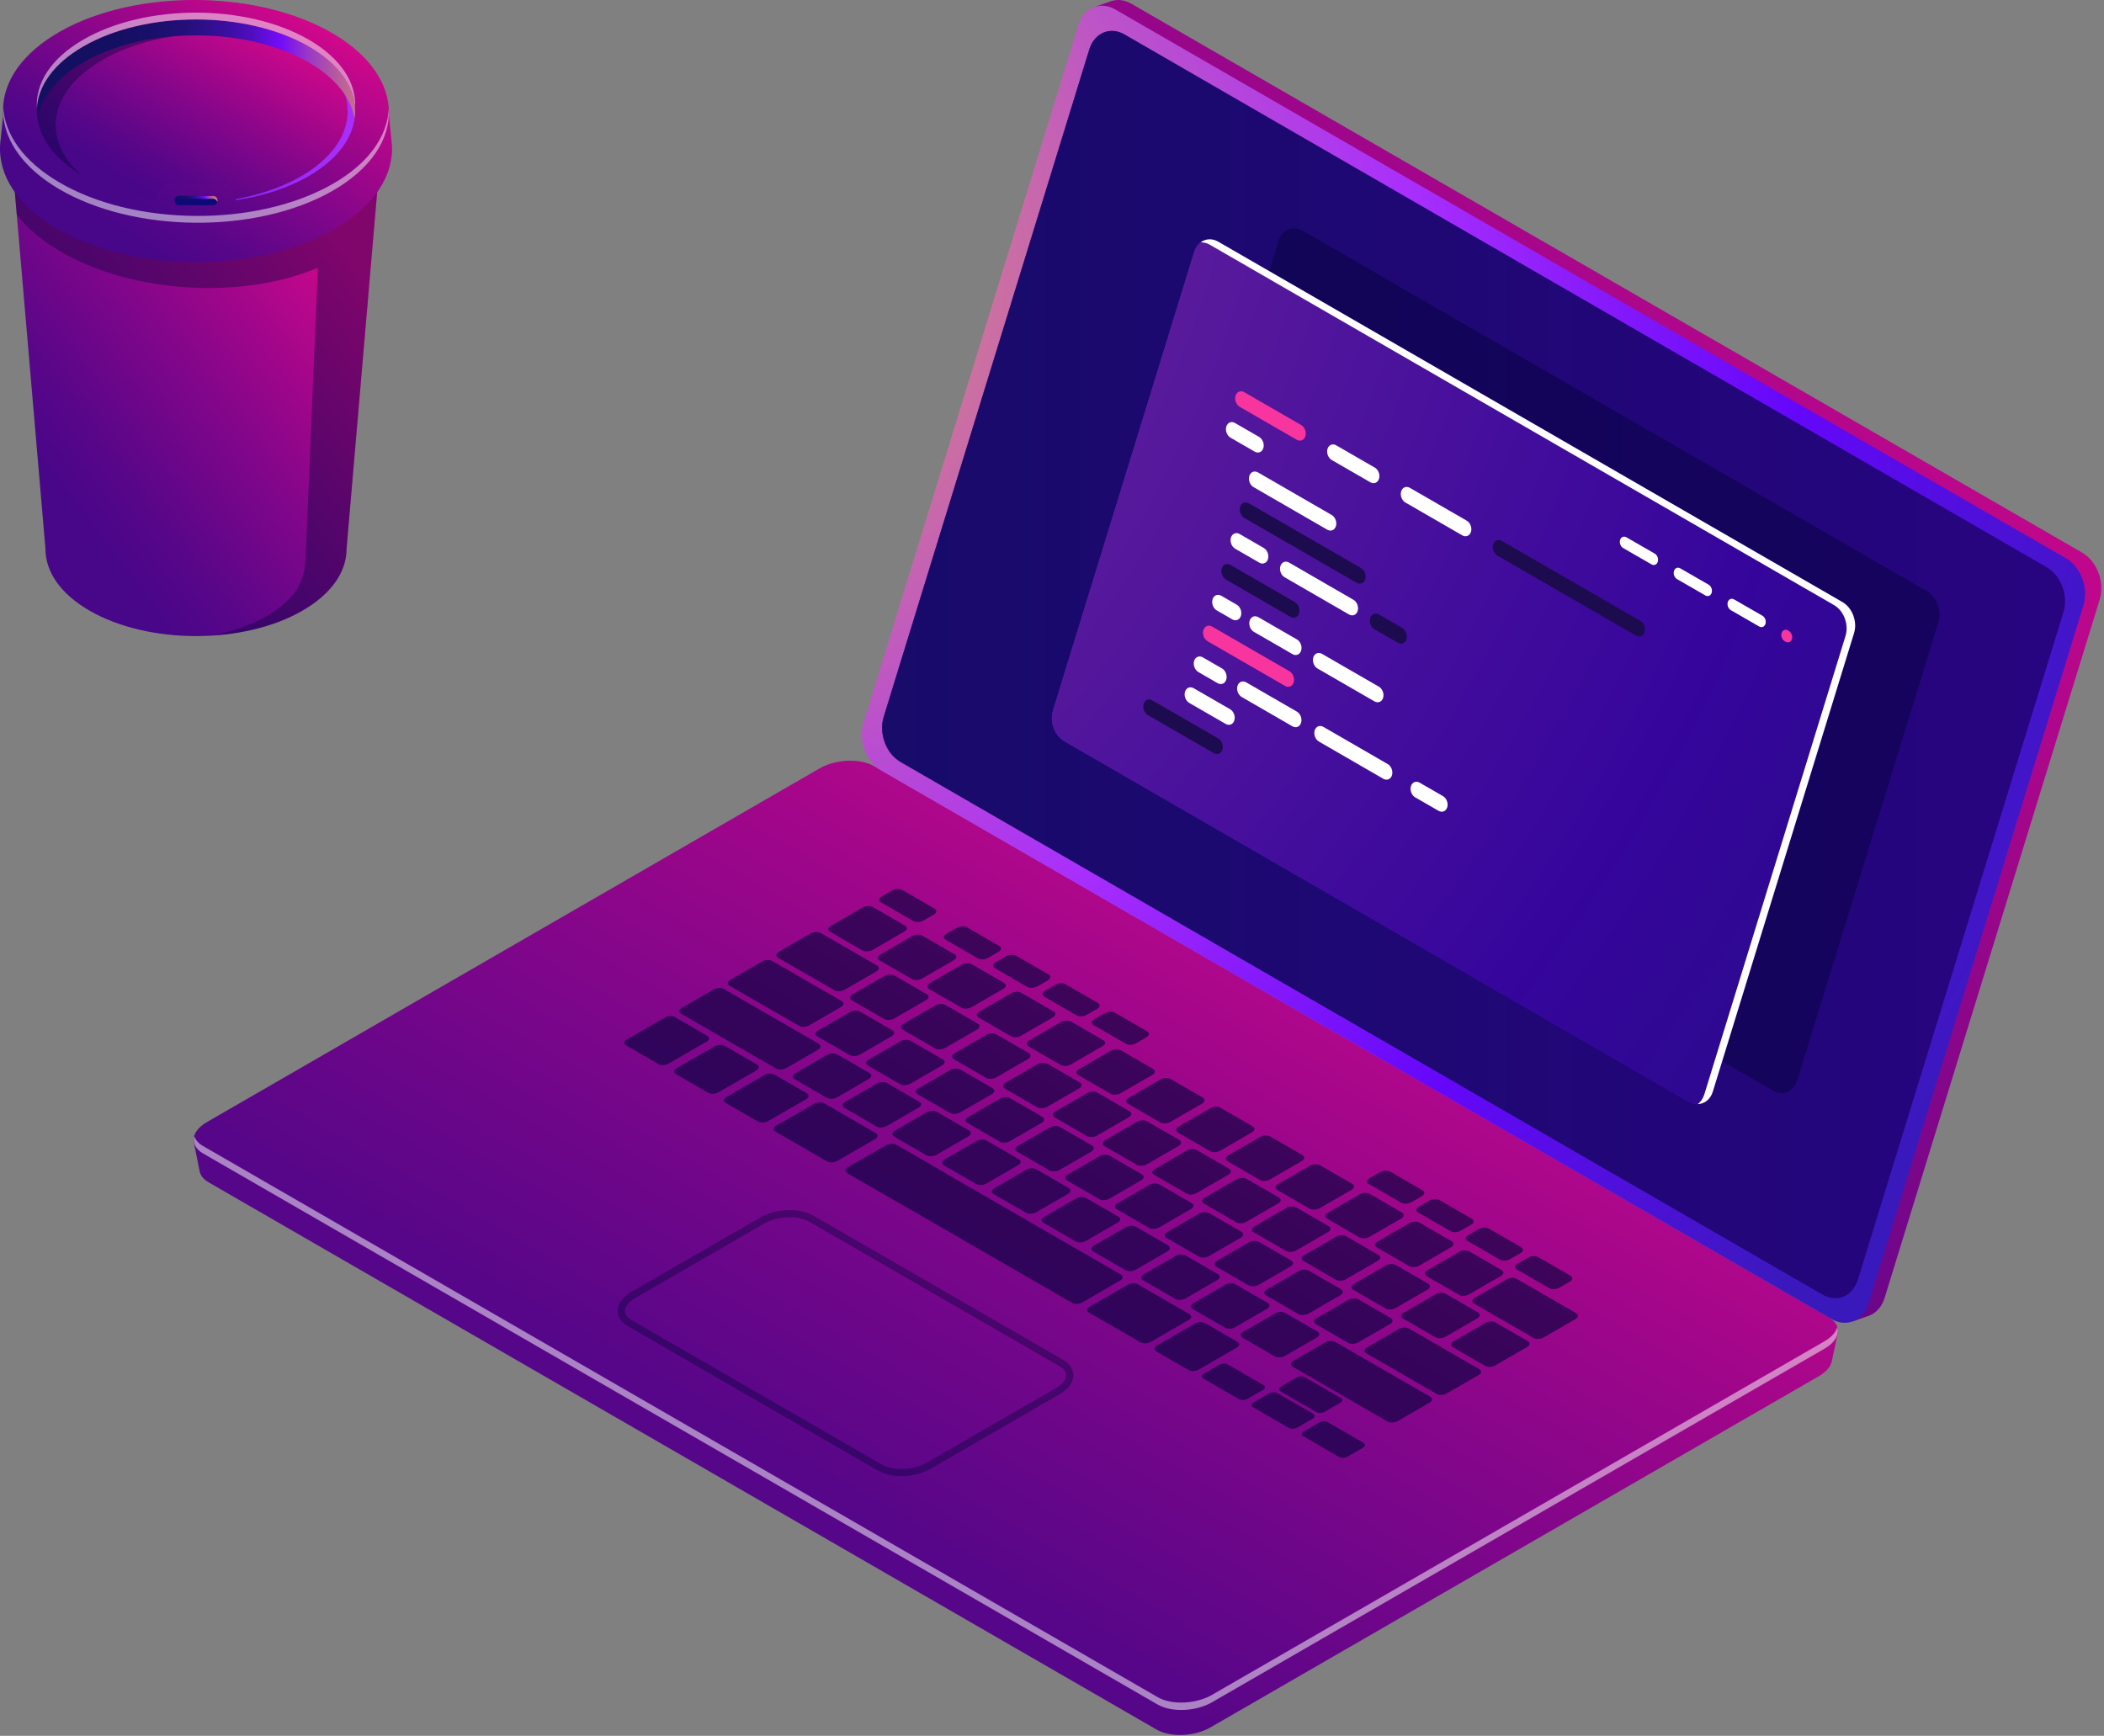 <svg width="406" height="335" viewBox="0 0 406 335" fill="none" xmlns="http://www.w3.org/2000/svg">
<rect x="0" y="0" width="406" height="335" fill="#808080" stroke="none"/>
<path d="M73.498 28.746H2.146L8.779 106.003C8.779 110.289 11.611 114.587 17.287 117.852C28.626 124.396 47.018 124.396 58.358 117.852C64.034 114.574 66.865 110.289 66.865 105.99L73.498 28.733V28.746Z" fill="url(#paint0_linear_728_1448)"/>
<path opacity="0.4" d="M73.498 28.746H2.146L3.243 41.45C4.876 43.542 7.083 45.557 9.85 47.394C23.485 56.437 45.985 58.185 61.33 51.667L58.957 108.171C58.855 110.633 58 113.031 56.406 114.906C54.097 117.623 49.646 120.824 41.087 122.635C47.401 122.227 53.523 120.633 58.358 117.84C64.034 114.562 66.865 110.276 66.865 105.977L72.184 44.027L73.498 28.733V28.746Z" fill="#06033E"/>
<path opacity="0.4" d="M37.822 49.345C57.525 49.345 73.498 40.122 73.498 28.746C73.498 17.369 57.525 8.146 37.822 8.146C18.119 8.146 2.146 17.369 2.146 28.746C2.146 40.122 18.119 49.345 37.822 49.345Z" fill="#06033E"/>
<path opacity="0.4" d="M37.821 39.229C54.791 39.229 68.548 31.286 68.548 21.487C68.548 11.688 54.791 3.745 37.821 3.745C20.852 3.745 7.095 11.688 7.095 21.487C7.095 31.286 20.852 39.229 37.821 39.229Z" fill="#06033E"/>
<path d="M75.602 27.777V27.713C75.602 27.713 75.589 27.637 75.589 27.611L74.9 20.698L74.875 20.774C74.569 15.545 70.959 10.354 64.046 6.361C49.556 -2.006 26.074 -2.006 11.585 6.361C4.493 10.456 0.883 15.8 0.73 21.17L0.08 27.305C0.067 27.471 0.041 27.624 0.029 27.79V27.892C-0.367 33.759 3.32 39.703 11.075 44.18C25.845 52.713 49.799 52.713 64.569 44.18C72.375 39.677 76.061 33.682 75.615 27.777H75.602Z" fill="url(#paint1_linear_728_1448)"/>
<path d="M37.821 39.229C54.791 39.229 68.548 31.286 68.548 21.487C68.548 11.688 54.791 3.745 37.821 3.745C20.852 3.745 7.095 11.688 7.095 21.487C7.095 31.286 20.852 39.229 37.821 39.229Z" fill="url(#paint2_linear_728_1448)"/>
<path d="M36.355 39.229C53.325 39.229 67.081 31.286 67.081 21.487C67.081 11.688 53.325 3.745 36.355 3.745C19.385 3.745 5.628 11.688 5.628 21.487C5.628 31.286 19.385 39.229 36.355 39.229Z" fill="url(#paint3_linear_728_1448)"/>
<path opacity="0.4" d="M19.735 11.591C31.737 4.665 51.189 4.665 63.191 11.591C63.344 11.68 63.472 11.769 63.625 11.871C62.464 10.838 61.112 9.856 59.556 8.95C47.553 2.024 28.102 2.024 16.1 8.95C4.25 15.787 4.123 26.82 15.666 33.772C7.962 26.897 9.301 17.624 19.735 11.603V11.591Z" fill="#06033E"/>
<path d="M16.087 12.024C28.089 5.098 47.541 5.098 59.543 12.024C64.862 15.098 67.821 19.014 68.421 23.032C69.173 17.994 66.214 12.802 59.543 8.95C47.541 2.024 28.089 2.024 16.087 8.95C9.403 12.802 6.457 17.994 7.21 23.032C7.809 19.014 10.768 15.098 16.087 12.024Z" fill="url(#paint4_linear_728_1448)"/>
<path d="M64.275 6.527C49.811 -1.994 26.24 -2.198 11.623 6.067C-2.994 14.333 -3.109 27.942 11.355 36.462C25.819 44.983 49.39 45.187 64.007 36.922C78.625 28.657 78.74 15.047 64.275 6.527ZM59.543 34.039C55.538 36.348 50.691 37.878 45.577 38.644L45.015 36.807C44.786 36.067 44.11 35.557 43.332 35.557H32.299C31.521 35.557 30.845 36.067 30.615 36.807L30.054 38.644C24.939 37.878 20.092 36.348 16.087 34.039C4.085 27.113 4.085 15.876 16.087 8.95C28.09 2.024 47.541 2.024 59.543 8.95C71.546 15.876 71.546 27.113 59.543 34.039V34.039Z" fill="url(#paint5_linear_728_1448)"/>
<path d="M59.544 7.636C47.541 0.71 28.09 0.71 16.088 7.636C9.8 11.271 6.815 16.08 7.121 20.837C7.402 16.513 10.386 12.24 16.088 8.95C28.09 2.024 47.541 2.024 59.544 8.95C65.258 12.253 68.243 16.513 68.523 20.837C68.829 16.08 65.845 11.271 59.544 7.636Z" fill="white" fill-opacity="0.5"/>
<path d="M64.008 35.607C49.391 43.872 25.82 43.668 11.356 35.148C4.468 31.092 0.897 25.888 0.616 20.645C0.335 26.322 3.907 32.061 11.356 36.462C25.82 44.982 49.391 45.186 64.008 36.921C71.661 32.584 75.335 26.793 75.016 21.028C74.748 26.347 71.087 31.615 64.008 35.607V35.607Z" fill="white" fill-opacity="0.5"/>
<path d="M41.126 37.813H34.519C34.061 37.813 33.69 38.185 33.69 38.643V38.77C33.69 39.228 34.061 39.599 34.519 39.599H41.126C41.584 39.599 41.955 39.228 41.955 38.77V38.643C41.955 38.185 41.584 37.813 41.126 37.813Z" fill="#0C0A78"/>
<path d="M41.113 37.813H34.519C34.059 37.813 33.69 38.183 33.69 38.643V38.757C33.69 38.834 33.715 38.91 33.74 38.974C33.843 38.63 34.149 38.362 34.531 38.362H41.126C41.508 38.362 41.814 38.617 41.916 38.974C41.942 38.898 41.967 38.834 41.967 38.757V38.643C41.967 38.183 41.597 37.813 41.138 37.813H41.113Z" fill="url(#paint6_linear_728_1448)"/>
<path d="M401.797 106.654L218.304 0.711C217.041 -0.016 215.727 -0.169 214.554 0.176H214.541L211.148 1.362L212.347 1.643C211.863 2.217 211.48 2.918 211.225 3.747L169.733 138.478C168.7 141.82 170.205 145.876 173.1 147.547L356.593 253.489C357.04 253.744 357.486 253.923 357.945 254.038L357.486 255.033L360.726 253.897C362.052 253.362 363.149 252.175 363.672 250.466L405.164 115.736C406.197 112.394 404.692 108.338 401.797 106.667V106.654Z" fill="url(#paint7_linear_728_1448)"/>
<path d="M350.012 258.515L350.075 258.591L168.827 153.95C166.162 152.406 161.506 152.598 158.419 154.383L41.316 221.997L37.413 220.505L38.51 225.99C38.65 226.806 39.237 227.584 40.27 228.184L223.189 333.795C225.855 335.338 230.51 335.147 233.597 333.361L350.994 265.581C352.448 264.739 353.277 263.706 353.481 262.686L354.603 257.367L349.999 258.54L350.012 258.515Z" fill="url(#paint8_linear_728_1448)"/>
<path d="M223.393 328.961L39.173 222.597C36.482 221.041 36.826 218.337 39.926 216.552L158.164 148.287C161.264 146.501 165.957 146.297 168.636 147.853L352.856 254.217C355.547 255.773 355.203 258.477 352.103 260.263L233.865 328.527C230.765 330.313 226.071 330.517 223.393 328.961V328.961Z" fill="url(#paint9_linear_728_1448)"/>
<path d="M352.103 258.834L233.865 327.098C230.765 328.884 226.072 329.088 223.393 327.532L39.173 221.168C38.255 220.645 37.719 219.969 37.502 219.255C37.145 220.492 37.668 221.729 39.173 222.597L223.393 328.96C226.084 330.516 230.765 330.312 233.865 328.527L352.103 260.262C354.144 259.076 354.961 257.507 354.527 256.129C354.246 257.086 353.455 258.055 352.103 258.834Z" fill="white" fill-opacity="0.5"/>
<g opacity="0.4">
<path d="M127.042 205.34L120.818 201.743C120.32 201.45 120.384 200.952 120.958 200.621L128.305 196.386C128.879 196.054 129.759 196.016 130.256 196.309L136.481 199.906C136.978 200.2 136.914 200.697 136.34 201.029L128.994 205.263C128.42 205.595 127.54 205.633 127.042 205.34Z" fill="#06033E"/>
<path d="M136.647 210.888L130.422 207.291C129.925 206.998 129.989 206.5 130.562 206.168L137.909 201.934C138.483 201.602 139.363 201.564 139.861 201.857L146.085 205.454C146.583 205.748 146.519 206.245 145.945 206.577L138.598 210.811C138.024 211.143 137.144 211.181 136.647 210.888Z" fill="#06033E"/>
<path d="M146.251 216.437L140.027 212.84C139.529 212.546 139.593 212.049 140.167 211.717L147.514 207.483C148.088 207.151 148.968 207.113 149.465 207.406L155.69 211.003C156.187 211.296 156.123 211.794 155.549 212.125L148.203 216.36C147.629 216.692 146.749 216.73 146.251 216.437Z" fill="#06033E"/>
<path d="M159.542 211.857L153.318 208.26C152.82 207.967 152.884 207.47 153.458 207.138L159.619 203.579C160.193 203.248 161.073 203.209 161.57 203.503L167.795 207.1C168.292 207.393 168.228 207.89 167.654 208.222L161.494 211.781C160.92 212.112 160.04 212.151 159.542 211.857Z" fill="#06033E"/>
<path d="M169.147 217.392L162.922 213.796C162.425 213.502 162.489 213.005 163.062 212.673L169.223 209.114C169.797 208.783 170.677 208.745 171.175 209.038L177.399 212.635C177.897 212.928 177.833 213.426 177.259 213.757L171.098 217.316C170.524 217.648 169.644 217.686 169.147 217.392Z" fill="#06033E"/>
<path d="M178.751 222.941L172.527 219.344C172.029 219.051 172.093 218.554 172.667 218.222L178.828 214.663C179.402 214.332 180.282 214.293 180.779 214.587L187.004 218.184C187.501 218.477 187.437 218.974 186.863 219.306L180.703 222.865C180.129 223.196 179.249 223.235 178.751 222.941Z" fill="#06033E"/>
<path d="M188.356 228.49L182.131 224.893C181.634 224.6 181.698 224.102 182.271 223.771L188.432 220.212C189.006 219.88 189.886 219.842 190.384 220.136L196.608 223.732C197.105 224.026 197.042 224.523 196.468 224.855L190.307 228.414C189.733 228.745 188.853 228.783 188.356 228.49Z" fill="#06033E"/>
<path d="M197.96 234.038L191.736 230.441C191.238 230.148 191.302 229.65 191.876 229.319L198.037 225.76C198.611 225.428 199.491 225.39 199.988 225.683L206.213 229.28C206.71 229.574 206.646 230.071 206.072 230.403L199.912 233.961C199.338 234.293 198.458 234.331 197.96 234.038Z" fill="#06033E"/>
<path d="M207.565 239.574L201.34 235.977C200.843 235.684 200.906 235.186 201.48 234.855L207.641 231.296C208.215 230.964 209.095 230.926 209.593 231.22L215.817 234.816C216.314 235.11 216.251 235.607 215.677 235.939L209.516 239.498C208.942 239.829 208.062 239.867 207.565 239.574Z" fill="#06033E"/>
<path d="M217.169 245.122L210.945 241.525C210.447 241.232 210.511 240.734 211.085 240.403L217.246 236.844C217.82 236.512 218.7 236.474 219.197 236.767L225.422 240.364C225.919 240.658 225.855 241.155 225.281 241.487L219.121 245.045C218.547 245.377 217.667 245.415 217.169 245.122Z" fill="#06033E"/>
<path d="M226.774 250.67L220.549 247.073C220.052 246.779 220.115 246.282 220.689 245.95L226.85 242.392C227.424 242.06 228.304 242.022 228.802 242.315L235.026 245.912C235.523 246.206 235.46 246.703 234.886 247.035L228.725 250.593C228.151 250.925 227.271 250.963 226.774 250.67V250.67Z" fill="#06033E"/>
<path d="M236.378 256.22L230.154 252.623C229.656 252.329 229.72 251.832 230.294 251.5L236.455 247.942C237.029 247.61 237.909 247.572 238.406 247.865L244.63 251.462C245.128 251.755 245.064 252.253 244.49 252.584L238.33 256.143C237.756 256.475 236.875 256.513 236.378 256.22Z" fill="#06033E"/>
<path d="M245.983 261.755L239.758 258.158C239.261 257.864 239.324 257.367 239.898 257.035L246.059 253.477C246.633 253.145 247.513 253.107 248.011 253.4L254.235 256.997C254.732 257.291 254.669 257.788 254.095 258.12L247.934 261.678C247.36 262.01 246.48 262.048 245.983 261.755Z" fill="#06033E"/>
<path d="M173.687 209.23L167.462 205.633C166.965 205.34 167.029 204.843 167.603 204.511L173.763 200.952C174.337 200.621 175.217 200.582 175.715 200.876L181.939 204.473C182.437 204.766 182.373 205.264 181.799 205.595L175.638 209.154C175.064 209.485 174.184 209.524 173.687 209.23Z" fill="#06033E"/>
<path d="M163.943 203.605L157.718 200.008C157.221 199.715 157.284 199.218 157.858 198.886L164.019 195.327C164.593 194.996 165.473 194.957 165.971 195.251L172.195 198.848C172.692 199.141 172.629 199.639 172.055 199.97L165.894 203.529C165.32 203.86 164.44 203.899 163.943 203.605Z" fill="#06033E"/>
<path d="M154.172 197.967L140.78 190.238C140.282 189.945 140.346 189.447 140.92 189.115L147.081 185.557C147.655 185.225 148.535 185.187 149.032 185.48L162.425 193.21C162.922 193.503 162.858 194.001 162.284 194.332L156.124 197.891C155.55 198.223 154.67 198.261 154.172 197.967V197.967Z" fill="#06033E"/>
<path d="M160.995 191.105L150.128 184.83C149.631 184.536 149.695 184.039 150.269 183.707L156.429 180.149C157.003 179.817 157.883 179.779 158.381 180.072L169.248 186.348C169.745 186.641 169.682 187.138 169.108 187.47L162.947 191.029C162.373 191.36 161.493 191.399 160.995 191.105Z" fill="#06033E"/>
<path d="M183.291 214.778L177.067 211.181C176.569 210.888 176.633 210.39 177.207 210.059L183.368 206.5C183.942 206.169 184.822 206.13 185.319 206.424L191.544 210.021C192.041 210.314 191.977 210.811 191.403 211.143L185.243 214.702C184.669 215.033 183.789 215.072 183.291 214.778Z" fill="#06033E"/>
<path d="M192.896 220.313L186.671 216.716C186.174 216.423 186.238 215.926 186.812 215.594L192.972 212.035C193.546 211.704 194.426 211.665 194.924 211.959L201.148 215.556C201.646 215.849 201.582 216.347 201.008 216.678L194.847 220.237C194.273 220.568 193.393 220.607 192.896 220.313Z" fill="#06033E"/>
<path d="M202.5 225.863L196.276 222.266C195.778 221.973 195.842 221.475 196.416 221.144L202.577 217.585C203.151 217.254 204.031 217.215 204.528 217.509L210.753 221.106C211.25 221.399 211.186 221.896 210.612 222.228L204.452 225.787C203.878 226.118 202.998 226.156 202.5 225.863Z" fill="#06033E"/>
<path d="M212.105 231.411L205.88 227.814C205.383 227.521 205.447 227.023 206.02 226.692L212.181 223.133C212.755 222.801 213.635 222.763 214.133 223.056L220.357 226.653C220.854 226.947 220.791 227.444 220.217 227.776L214.056 231.334C213.482 231.666 212.602 231.704 212.105 231.411Z" fill="#06033E"/>
<path d="M221.709 236.959L215.485 233.362C214.987 233.069 215.051 232.571 215.625 232.239L221.786 228.681C222.36 228.349 223.24 228.311 223.737 228.604L229.962 232.201C230.459 232.495 230.395 232.992 229.821 233.324L223.661 236.882C223.087 237.214 222.207 237.252 221.709 236.959Z" fill="#06033E"/>
<path d="M231.314 242.495L225.089 238.898C224.592 238.605 224.655 238.107 225.229 237.776L231.39 234.217C231.964 233.885 232.844 233.847 233.342 234.14L239.566 237.737C240.063 238.031 240 238.528 239.426 238.86L233.265 242.418C232.691 242.75 231.811 242.788 231.314 242.495Z" fill="#06033E"/>
<path d="M240.918 248.043L234.694 244.446C234.196 244.153 234.26 243.655 234.834 243.323L240.995 239.765C241.569 239.433 242.449 239.395 242.946 239.688L249.171 243.285C249.668 243.579 249.604 244.076 249.03 244.408L242.87 247.966C242.296 248.298 241.416 248.336 240.918 248.043V248.043Z" fill="#06033E"/>
<path d="M250.523 253.591L244.298 249.994C243.801 249.7 243.864 249.203 244.438 248.871L250.599 245.313C251.173 244.981 252.053 244.943 252.551 245.236L258.775 248.833C259.272 249.126 259.209 249.624 258.635 249.956L252.474 253.514C251.9 253.846 251.02 253.884 250.523 253.591Z" fill="#06033E"/>
<path d="M260.127 259.14L253.903 255.544C253.405 255.25 253.469 254.753 254.043 254.421L260.204 250.862C260.778 250.531 261.658 250.493 262.155 250.786L268.38 254.383C268.877 254.676 268.813 255.174 268.239 255.505L262.079 259.064C261.505 259.396 260.625 259.434 260.127 259.14Z" fill="#06033E"/>
<path d="M277.206 269L263.635 261.169C263.138 260.875 263.201 260.378 263.775 260.046L269.936 256.487C270.51 256.156 271.39 256.118 271.888 256.411L285.459 264.242C285.956 264.536 285.892 265.033 285.319 265.365L279.158 268.924C278.584 269.255 277.704 269.293 277.206 269Z" fill="#06033E"/>
<path d="M295.905 258.196L284.451 251.589C283.954 251.295 284.018 250.798 284.592 250.466L290.752 246.907C291.326 246.576 292.206 246.538 292.704 246.831L304.158 253.438C304.655 253.731 304.592 254.229 304.018 254.56L297.857 258.119C297.283 258.451 296.403 258.489 295.905 258.196Z" fill="#06033E"/>
<path d="M200.115 213.68L193.891 210.084C193.393 209.79 193.457 209.293 194.031 208.961L200.192 205.403C200.766 205.071 201.646 205.033 202.143 205.326L208.368 208.923C208.865 209.216 208.801 209.714 208.228 210.045L202.067 213.604C201.493 213.936 200.613 213.974 200.115 213.68Z" fill="#06033E"/>
<path d="M190.269 208.006L184.044 204.409C183.547 204.115 183.611 203.618 184.185 203.286L190.345 199.728C190.919 199.396 191.799 199.358 192.297 199.651L198.521 203.248C199.019 203.541 198.955 204.039 198.381 204.371L192.22 207.929C191.646 208.261 190.766 208.299 190.269 208.006Z" fill="#06033E"/>
<path d="M180.422 202.317L174.198 198.72C173.7 198.427 173.764 197.93 174.338 197.598L180.499 194.039C181.072 193.708 181.953 193.669 182.45 193.963L188.674 197.56C189.172 197.853 189.108 198.35 188.534 198.682L182.373 202.241C181.8 202.572 180.919 202.611 180.422 202.317Z" fill="#06033E"/>
<path d="M170.587 196.64L164.363 193.044C163.865 192.75 163.929 192.253 164.503 191.921L170.664 188.362C171.238 188.031 172.118 187.993 172.615 188.286L178.839 191.883C179.337 192.176 179.273 192.674 178.699 193.005L172.539 196.564C171.965 196.896 171.084 196.934 170.587 196.64Z" fill="#06033E"/>
<path d="M209.72 219.23L203.495 215.633C202.998 215.34 203.062 214.843 203.636 214.511L209.796 210.952C210.37 210.621 211.25 210.582 211.748 210.876L217.972 214.473C218.47 214.766 218.406 215.264 217.832 215.595L211.671 219.154C211.097 219.485 210.217 219.524 209.72 219.23Z" fill="#06033E"/>
<path d="M219.324 224.778L213.1 221.181C212.602 220.888 212.666 220.39 213.24 220.059L219.401 216.5C219.975 216.169 220.855 216.13 221.352 216.424L227.577 220.021C228.074 220.314 228.01 220.811 227.437 221.143L221.276 224.702C220.702 225.033 219.822 225.072 219.324 224.778Z" fill="#06033E"/>
<path d="M228.929 230.327L222.704 226.73C222.207 226.437 222.271 225.939 222.845 225.608L229.005 222.049C229.579 221.717 230.459 221.679 230.957 221.972L237.181 225.569C237.679 225.863 237.615 226.36 237.041 226.692L230.88 230.25C230.306 230.582 229.426 230.62 228.929 230.327Z" fill="#06033E"/>
<path d="M238.533 235.875L232.309 232.278C231.811 231.985 231.875 231.487 232.449 231.156L238.61 227.597C239.184 227.265 240.064 227.227 240.561 227.52L246.786 231.117C247.283 231.411 247.219 231.908 246.645 232.24L240.485 235.798C239.911 236.13 239.031 236.168 238.533 235.875Z" fill="#06033E"/>
<path d="M248.138 241.41L241.913 237.813C241.416 237.52 241.48 237.022 242.054 236.691L248.214 233.132C248.788 232.8 249.668 232.762 250.166 233.056L256.39 236.652C256.888 236.946 256.824 237.443 256.25 237.775L250.089 241.333C249.515 241.665 248.635 241.703 248.138 241.41Z" fill="#06033E"/>
<path d="M257.742 246.96L251.518 243.363C251.02 243.07 251.084 242.572 251.658 242.24L257.819 238.682C258.393 238.35 259.273 238.312 259.77 238.605L265.995 242.202C266.492 242.496 266.428 242.993 265.854 243.325L259.694 246.883C259.12 247.215 258.24 247.253 257.742 246.96V246.96Z" fill="#06033E"/>
<path d="M267.347 252.508L261.122 248.911C260.625 248.617 260.689 248.12 261.263 247.788L267.423 244.23C267.997 243.898 268.877 243.86 269.375 244.153L275.599 247.75C276.097 248.043 276.033 248.541 275.459 248.873L269.298 252.431C268.724 252.763 267.844 252.801 267.347 252.508Z" fill="#06033E"/>
<path d="M276.951 258.055L270.727 254.459C270.229 254.165 270.293 253.668 270.867 253.336L277.028 249.778C277.602 249.446 278.482 249.408 278.979 249.701L285.204 253.298C285.701 253.591 285.637 254.089 285.063 254.42L278.903 257.979C278.329 258.311 277.449 258.349 276.951 258.055Z" fill="#06033E"/>
<path d="M286.556 263.592L280.331 259.995C279.834 259.701 279.898 259.204 280.472 258.872L286.632 255.314C287.206 254.982 288.086 254.944 288.584 255.237L294.808 258.834C295.306 259.127 295.242 259.625 294.668 259.956L288.507 263.515C287.933 263.847 287.053 263.885 286.556 263.592Z" fill="#06033E"/>
<path d="M195.052 199.97L188.827 196.373C188.33 196.079 188.394 195.582 188.968 195.25L195.128 191.692C195.702 191.36 196.582 191.322 197.08 191.615L203.304 195.212C203.802 195.505 203.738 196.003 203.164 196.334L197.003 199.893C196.429 200.225 195.549 200.263 195.052 199.97Z" fill="#06033E"/>
<path d="M185.498 194.46L179.274 190.863C178.776 190.57 178.84 190.072 179.414 189.74L185.575 186.182C186.149 185.85 187.029 185.812 187.526 186.105L193.751 189.702C194.248 189.996 194.184 190.493 193.61 190.825L187.45 194.383C186.876 194.715 185.996 194.753 185.498 194.46Z" fill="#06033E"/>
<path d="M175.944 188.936L169.72 185.339C169.223 185.046 169.286 184.549 169.86 184.217L176.021 180.658C176.595 180.327 177.475 180.289 177.973 180.582L184.197 184.179C184.694 184.472 184.631 184.97 184.057 185.301L177.896 188.86C177.322 189.191 176.442 189.23 175.944 188.936Z" fill="#06033E"/>
<path d="M166.391 183.414L160.166 179.817C159.669 179.524 159.733 179.026 160.307 178.695L166.467 175.136C167.041 174.804 167.921 174.766 168.419 175.059L174.643 178.656C175.141 178.95 175.077 179.447 174.503 179.779L168.342 183.337C167.768 183.669 166.888 183.707 166.391 183.414Z" fill="#06033E"/>
<path d="M176.212 177.738L169.988 174.141C169.49 173.847 169.554 173.35 170.128 173.018L172.169 171.845C172.743 171.513 173.623 171.475 174.12 171.768L180.345 175.365C180.842 175.659 180.778 176.156 180.204 176.488L178.164 177.661C177.59 177.993 176.709 178.031 176.212 177.738Z" fill="#06033E"/>
<path d="M188.687 184.945L182.462 181.348C181.965 181.054 182.029 180.557 182.603 180.225L184.643 179.052C185.217 178.72 186.097 178.682 186.595 178.975L192.819 182.572C193.317 182.866 193.253 183.363 192.679 183.695L190.638 184.868C190.064 185.2 189.184 185.238 188.687 184.945Z" fill="#06033E"/>
<path d="M198.202 190.442L191.978 186.845C191.48 186.552 191.544 186.054 192.118 185.722L194.159 184.549C194.733 184.217 195.613 184.179 196.11 184.472L202.335 188.069C202.832 188.363 202.769 188.86 202.195 189.192L200.154 190.365C199.58 190.697 198.7 190.735 198.202 190.442Z" fill="#06033E"/>
<path d="M207.717 195.939L201.493 192.342C200.995 192.049 201.059 191.551 201.633 191.22L203.674 190.046C204.248 189.714 205.128 189.676 205.625 189.97L211.85 193.566C212.347 193.86 212.283 194.357 211.709 194.689L209.668 195.862C209.094 196.194 208.214 196.232 207.717 195.939Z" fill="#06033E"/>
<path d="M217.233 201.424L211.008 197.827C210.511 197.534 210.574 197.037 211.148 196.705L213.189 195.531C213.763 195.2 214.643 195.162 215.141 195.455L221.365 199.052C221.863 199.345 221.799 199.843 221.225 200.174L219.184 201.348C218.61 201.679 217.73 201.718 217.233 201.424Z" fill="#06033E"/>
<path d="M270.369 232.1L264.145 228.503C263.647 228.21 263.711 227.712 264.285 227.381L266.326 226.207C266.9 225.876 267.78 225.837 268.277 226.131L274.502 229.728C274.999 230.021 274.936 230.518 274.362 230.85L272.321 232.023C271.747 232.355 270.867 232.393 270.369 232.1Z" fill="#06033E"/>
<path d="M279.885 237.596L273.66 233.999C273.163 233.706 273.227 233.208 273.801 232.877L275.842 231.703C276.416 231.372 277.296 231.333 277.793 231.627L284.017 235.224C284.515 235.517 284.451 236.014 283.877 236.346L281.836 237.52C281.262 237.851 280.382 237.889 279.885 237.596Z" fill="#06033E"/>
<path d="M289.4 243.094L283.175 239.497C282.678 239.204 282.741 238.706 283.315 238.375L285.356 237.201C285.93 236.87 286.81 236.831 287.308 237.125L293.532 240.722C294.03 241.015 293.966 241.513 293.392 241.844L291.351 243.018C290.777 243.349 289.897 243.388 289.4 243.094Z" fill="#06033E"/>
<path d="M298.928 248.591L292.703 244.994C292.206 244.701 292.27 244.204 292.844 243.872L294.885 242.698C295.459 242.367 296.339 242.329 296.836 242.622L303.06 246.219C303.558 246.512 303.494 247.01 302.92 247.341L300.879 248.515C300.305 248.846 299.425 248.885 298.928 248.591V248.591Z" fill="#06033E"/>
<path d="M204.656 205.518L198.432 201.922C197.934 201.628 197.998 201.131 198.572 200.799L204.733 197.24C205.307 196.909 206.187 196.871 206.684 197.164L212.909 200.761C213.406 201.054 213.343 201.552 212.769 201.883L206.608 205.442C206.034 205.774 205.154 205.812 204.656 205.518Z" fill="#06033E"/>
<path d="M214.261 211.066L208.036 207.469C207.539 207.176 207.603 206.679 208.177 206.347L214.337 202.788C214.911 202.457 215.791 202.418 216.289 202.712L222.513 206.309C223.011 206.602 222.947 207.099 222.373 207.431L216.212 210.99C215.638 211.321 214.758 211.36 214.261 211.066Z" fill="#06033E"/>
<path d="M223.865 216.601L217.641 213.005C217.143 212.711 217.207 212.214 217.781 211.882L223.942 208.323C224.516 207.992 225.396 207.954 225.893 208.247L232.118 211.844C232.615 212.137 232.551 212.635 231.978 212.966L225.817 216.525C225.243 216.857 224.363 216.895 223.865 216.601Z" fill="#06033E"/>
<path d="M233.483 222.151L227.258 218.554C226.761 218.261 226.824 217.763 227.398 217.432L233.559 213.873C234.133 213.542 235.013 213.503 235.511 213.797L241.735 217.394C242.232 217.687 242.169 218.184 241.595 218.516L235.434 222.075C234.86 222.406 233.98 222.445 233.483 222.151Z" fill="#06033E"/>
<path d="M243.087 227.699L236.863 224.102C236.365 223.809 236.429 223.311 237.003 222.98L243.164 219.421C243.738 219.089 244.618 219.051 245.115 219.345L251.339 222.941C251.837 223.235 251.773 223.732 251.199 224.064L245.039 227.623C244.465 227.954 243.584 227.992 243.087 227.699Z" fill="#06033E"/>
<path d="M252.692 233.248L246.467 229.651C245.97 229.358 246.033 228.86 246.607 228.529L252.768 224.97C253.342 224.638 254.222 224.6 254.72 224.893L260.944 228.49C261.441 228.784 261.378 229.281 260.804 229.613L254.643 233.171C254.069 233.503 253.189 233.541 252.692 233.248Z" fill="#06033E"/>
<path d="M262.296 238.783L256.072 235.186C255.574 234.893 255.638 234.395 256.212 234.064L262.373 230.505C262.947 230.173 263.827 230.135 264.324 230.429L270.548 234.025C271.046 234.319 270.982 234.816 270.408 235.148L264.248 238.707C263.674 239.038 262.793 239.076 262.296 238.783Z" fill="#06033E"/>
<path d="M271.901 244.331L265.676 240.734C265.179 240.441 265.242 239.943 265.816 239.612L271.977 236.053C272.551 235.721 273.431 235.683 273.929 235.976L280.153 239.573C280.65 239.867 280.587 240.364 280.013 240.696L273.852 244.254C273.278 244.586 272.398 244.624 271.901 244.331Z" fill="#06033E"/>
<path d="M281.505 249.881L275.281 246.284C274.783 245.99 274.847 245.493 275.421 245.161L281.582 241.603C282.155 241.271 283.036 241.233 283.533 241.526L289.757 245.123C290.255 245.416 290.191 245.914 289.617 246.246L283.457 249.804C282.883 250.136 282.002 250.174 281.505 249.881V249.881Z" fill="#06033E"/>
<path d="M149.746 206.207L131.43 195.633C130.933 195.34 130.996 194.843 131.57 194.511L137.731 190.952C138.305 190.621 139.185 190.582 139.682 190.876L157.999 201.45C158.496 201.743 158.432 202.24 157.858 202.572L151.698 206.131C151.124 206.462 150.244 206.501 149.746 206.207Z" fill="#06033E"/>
<path d="M267.742 274.33L249.426 263.756C248.929 263.463 248.992 262.966 249.566 262.634L255.727 259.075C256.301 258.744 257.181 258.705 257.679 258.999L275.995 269.573C276.492 269.866 276.428 270.364 275.854 270.695L269.694 274.254C269.12 274.585 268.24 274.624 267.742 274.33Z" fill="#06033E"/>
<path d="M229.337 264.395L223.113 260.798C222.615 260.504 222.679 260.007 223.253 259.675L230.6 255.441C231.174 255.109 232.054 255.071 232.551 255.364L238.776 258.961C239.273 259.254 239.209 259.752 238.635 260.083L231.289 264.318C230.715 264.65 229.834 264.688 229.337 264.395Z" fill="#06033E"/>
<path d="M159.58 224.127L149.631 218.388C149.134 218.094 149.197 217.597 149.771 217.265L157.118 213.03C157.692 212.699 158.572 212.661 159.07 212.954L169.019 218.694C169.516 218.987 169.452 219.484 168.878 219.816L161.532 224.051C160.958 224.382 160.077 224.421 159.58 224.127Z" fill="#06033E"/>
<path d="M220.077 259.05L210.128 253.31C209.631 253.017 209.695 252.52 210.269 252.188L217.615 247.953C218.189 247.622 219.069 247.583 219.567 247.877L229.516 253.617C230.013 253.91 229.949 254.407 229.375 254.739L222.029 258.974C221.455 259.305 220.575 259.343 220.077 259.05Z" fill="#06033E"/>
<path d="M173.444 232.124L163.495 226.385C162.998 226.091 163.062 225.594 163.636 225.262L170.983 221.028C171.557 220.696 172.437 220.658 172.934 220.951L182.883 226.691C183.38 226.984 183.317 227.482 182.743 227.813L175.396 232.048C174.822 232.379 173.942 232.418 173.444 232.124Z" fill="#06033E"/>
<path d="M172.998 220.978L216.237 245.952C216.773 246.258 216.773 246.768 216.237 247.074L208.75 251.398C208.215 251.704 207.347 251.704 206.812 251.398L163.572 226.437L172.998 220.99V220.978Z" fill="#06033E"/>
<path d="M256.186 274.459L263.112 278.464C263.52 278.707 263.469 279.115 262.997 279.383L260 281.117C259.528 281.385 258.814 281.423 258.406 281.181L251.48 277.176C251.072 276.934 251.123 276.526 251.594 276.258L254.592 274.523C255.064 274.255 255.778 274.217 256.186 274.459Z" fill="#06033E"/>
<path d="M246.492 268.859L253.418 272.864C253.826 273.106 253.775 273.514 253.303 273.782L250.306 275.517C249.834 275.785 249.119 275.823 248.711 275.58L241.785 271.575C241.377 271.333 241.428 270.925 241.9 270.657L244.898 268.922C245.369 268.655 246.084 268.616 246.492 268.859Z" fill="#06033E"/>
<path d="M236.887 263.311L243.813 267.316C244.222 267.558 244.17 267.966 243.699 268.234L240.701 269.969C240.229 270.237 239.515 270.275 239.107 270.033L232.181 266.028C231.773 265.785 231.824 265.377 232.296 265.109L235.293 263.375C235.765 263.107 236.479 263.068 236.887 263.311Z" fill="#06033E"/>
<path d="M251.799 265.798L258.724 269.803C259.133 270.045 259.082 270.454 258.61 270.721L255.612 272.456C255.14 272.724 254.426 272.762 254.018 272.52L247.092 268.515C246.684 268.273 246.735 267.864 247.207 267.597L250.204 265.862C250.676 265.594 251.39 265.556 251.799 265.798Z" fill="#06033E"/>
</g>
<g opacity="0.4">
<path d="M127.042 205.34L120.818 201.743C120.32 201.45 120.384 200.952 120.958 200.621L128.305 196.386C128.879 196.054 129.759 196.016 130.256 196.309L136.481 199.906C136.978 200.2 136.914 200.697 136.34 201.029L128.994 205.263C128.42 205.595 127.54 205.633 127.042 205.34Z" fill="#06033E"/>
<path d="M136.647 210.888L130.422 207.291C129.925 206.998 129.989 206.5 130.562 206.168L137.909 201.934C138.483 201.602 139.363 201.564 139.861 201.857L146.085 205.454C146.583 205.748 146.519 206.245 145.945 206.577L138.598 210.811C138.024 211.143 137.144 211.181 136.647 210.888Z" fill="#06033E"/>
<path d="M146.251 216.437L140.027 212.84C139.529 212.546 139.593 212.049 140.167 211.717L147.514 207.483C148.088 207.151 148.968 207.113 149.465 207.406L155.69 211.003C156.187 211.296 156.123 211.794 155.549 212.125L148.203 216.36C147.629 216.692 146.749 216.73 146.251 216.437Z" fill="#06033E"/>
<path d="M159.542 211.857L153.318 208.26C152.82 207.967 152.884 207.47 153.458 207.138L159.619 203.579C160.193 203.248 161.073 203.209 161.57 203.503L167.795 207.1C168.292 207.393 168.228 207.89 167.654 208.222L161.494 211.781C160.92 212.112 160.04 212.151 159.542 211.857Z" fill="#06033E"/>
<path d="M169.147 217.392L162.922 213.796C162.425 213.502 162.489 213.005 163.062 212.673L169.223 209.114C169.797 208.783 170.677 208.745 171.175 209.038L177.399 212.635C177.897 212.928 177.833 213.426 177.259 213.757L171.098 217.316C170.524 217.648 169.644 217.686 169.147 217.392Z" fill="#06033E"/>
<path d="M178.751 222.941L172.527 219.344C172.029 219.051 172.093 218.554 172.667 218.222L178.828 214.663C179.402 214.332 180.282 214.293 180.779 214.587L187.004 218.184C187.501 218.477 187.437 218.974 186.863 219.306L180.703 222.865C180.129 223.196 179.249 223.235 178.751 222.941Z" fill="#06033E"/>
<path d="M188.356 228.49L182.131 224.893C181.634 224.6 181.698 224.102 182.271 223.771L188.432 220.212C189.006 219.88 189.886 219.842 190.384 220.136L196.608 223.732C197.105 224.026 197.042 224.523 196.468 224.855L190.307 228.414C189.733 228.745 188.853 228.783 188.356 228.49Z" fill="#06033E"/>
<path d="M197.96 234.038L191.736 230.441C191.238 230.148 191.302 229.65 191.876 229.319L198.037 225.76C198.611 225.428 199.491 225.39 199.988 225.683L206.213 229.28C206.71 229.574 206.646 230.071 206.072 230.403L199.912 233.961C199.338 234.293 198.458 234.331 197.96 234.038Z" fill="#06033E"/>
<path d="M207.565 239.574L201.34 235.977C200.843 235.684 200.906 235.186 201.48 234.855L207.641 231.296C208.215 230.964 209.095 230.926 209.593 231.22L215.817 234.816C216.314 235.11 216.251 235.607 215.677 235.939L209.516 239.498C208.942 239.829 208.062 239.867 207.565 239.574Z" fill="#06033E"/>
<path d="M217.169 245.122L210.945 241.525C210.447 241.232 210.511 240.734 211.085 240.403L217.246 236.844C217.82 236.512 218.7 236.474 219.197 236.767L225.422 240.364C225.919 240.658 225.855 241.155 225.281 241.487L219.121 245.045C218.547 245.377 217.667 245.415 217.169 245.122Z" fill="#06033E"/>
<path d="M226.774 250.67L220.549 247.073C220.052 246.779 220.115 246.282 220.689 245.95L226.85 242.392C227.424 242.06 228.304 242.022 228.802 242.315L235.026 245.912C235.523 246.206 235.46 246.703 234.886 247.035L228.725 250.593C228.151 250.925 227.271 250.963 226.774 250.67V250.67Z" fill="#06033E"/>
<path d="M236.378 256.22L230.154 252.623C229.656 252.329 229.72 251.832 230.294 251.5L236.455 247.942C237.029 247.61 237.909 247.572 238.406 247.865L244.63 251.462C245.128 251.755 245.064 252.253 244.49 252.584L238.33 256.143C237.756 256.475 236.875 256.513 236.378 256.22Z" fill="#06033E"/>
<path d="M245.983 261.755L239.758 258.158C239.261 257.864 239.324 257.367 239.898 257.035L246.059 253.477C246.633 253.145 247.513 253.107 248.011 253.4L254.235 256.997C254.732 257.291 254.669 257.788 254.095 258.12L247.934 261.678C247.36 262.01 246.48 262.048 245.983 261.755Z" fill="#06033E"/>
<path d="M173.687 209.23L167.462 205.633C166.965 205.34 167.029 204.843 167.603 204.511L173.763 200.952C174.337 200.621 175.217 200.582 175.715 200.876L181.939 204.473C182.437 204.766 182.373 205.264 181.799 205.595L175.638 209.154C175.064 209.485 174.184 209.524 173.687 209.23Z" fill="#06033E"/>
<path d="M163.943 203.605L157.718 200.008C157.221 199.715 157.284 199.218 157.858 198.886L164.019 195.327C164.593 194.996 165.473 194.957 165.971 195.251L172.195 198.848C172.692 199.141 172.629 199.639 172.055 199.97L165.894 203.529C165.32 203.86 164.44 203.899 163.943 203.605Z" fill="#06033E"/>
<path d="M154.172 197.967L140.78 190.238C140.282 189.945 140.346 189.447 140.92 189.115L147.081 185.557C147.655 185.225 148.535 185.187 149.032 185.48L162.425 193.21C162.922 193.503 162.858 194.001 162.284 194.332L156.124 197.891C155.55 198.223 154.67 198.261 154.172 197.967V197.967Z" fill="#06033E"/>
<path d="M160.995 191.105L150.128 184.83C149.631 184.536 149.695 184.039 150.269 183.707L156.429 180.149C157.003 179.817 157.883 179.779 158.381 180.072L169.248 186.348C169.745 186.641 169.682 187.138 169.108 187.47L162.947 191.029C162.373 191.36 161.493 191.399 160.995 191.105Z" fill="#06033E"/>
<path d="M183.291 214.778L177.067 211.181C176.569 210.888 176.633 210.39 177.207 210.059L183.368 206.5C183.942 206.169 184.822 206.13 185.319 206.424L191.544 210.021C192.041 210.314 191.977 210.811 191.403 211.143L185.243 214.702C184.669 215.033 183.789 215.072 183.291 214.778Z" fill="#06033E"/>
<path d="M192.896 220.313L186.671 216.716C186.174 216.423 186.238 215.926 186.812 215.594L192.972 212.035C193.546 211.704 194.426 211.665 194.924 211.959L201.148 215.556C201.646 215.849 201.582 216.347 201.008 216.678L194.847 220.237C194.273 220.568 193.393 220.607 192.896 220.313Z" fill="#06033E"/>
<path d="M202.5 225.863L196.276 222.266C195.778 221.973 195.842 221.475 196.416 221.144L202.577 217.585C203.151 217.254 204.031 217.215 204.528 217.509L210.753 221.106C211.25 221.399 211.186 221.896 210.612 222.228L204.452 225.787C203.878 226.118 202.998 226.156 202.5 225.863Z" fill="#06033E"/>
<path d="M212.105 231.411L205.88 227.814C205.383 227.521 205.447 227.023 206.02 226.692L212.181 223.133C212.755 222.801 213.635 222.763 214.133 223.056L220.357 226.653C220.854 226.947 220.791 227.444 220.217 227.776L214.056 231.334C213.482 231.666 212.602 231.704 212.105 231.411Z" fill="#06033E"/>
<path d="M221.709 236.959L215.485 233.362C214.987 233.069 215.051 232.571 215.625 232.239L221.786 228.681C222.36 228.349 223.24 228.311 223.737 228.604L229.962 232.201C230.459 232.495 230.395 232.992 229.821 233.324L223.661 236.882C223.087 237.214 222.207 237.252 221.709 236.959Z" fill="#06033E"/>
<path d="M231.314 242.495L225.089 238.898C224.592 238.605 224.655 238.107 225.229 237.776L231.39 234.217C231.964 233.885 232.844 233.847 233.342 234.14L239.566 237.737C240.063 238.031 240 238.528 239.426 238.86L233.265 242.418C232.691 242.75 231.811 242.788 231.314 242.495Z" fill="#06033E"/>
<path d="M240.918 248.043L234.694 244.446C234.196 244.153 234.26 243.655 234.834 243.323L240.995 239.765C241.569 239.433 242.449 239.395 242.946 239.688L249.171 243.285C249.668 243.579 249.604 244.076 249.03 244.408L242.87 247.966C242.296 248.298 241.416 248.336 240.918 248.043V248.043Z" fill="#06033E"/>
<path d="M250.523 253.591L244.298 249.994C243.801 249.7 243.864 249.203 244.438 248.871L250.599 245.313C251.173 244.981 252.053 244.943 252.551 245.236L258.775 248.833C259.272 249.126 259.209 249.624 258.635 249.956L252.474 253.514C251.9 253.846 251.02 253.884 250.523 253.591Z" fill="#06033E"/>
<path d="M260.127 259.14L253.903 255.544C253.405 255.25 253.469 254.753 254.043 254.421L260.204 250.862C260.778 250.531 261.658 250.493 262.155 250.786L268.38 254.383C268.877 254.676 268.813 255.174 268.239 255.505L262.079 259.064C261.505 259.396 260.625 259.434 260.127 259.14Z" fill="#06033E"/>
<path d="M277.206 269L263.635 261.169C263.138 260.875 263.201 260.378 263.775 260.046L269.936 256.487C270.51 256.156 271.39 256.118 271.888 256.411L285.459 264.242C285.956 264.536 285.892 265.033 285.319 265.365L279.158 268.924C278.584 269.255 277.704 269.293 277.206 269Z" fill="#06033E"/>
<path d="M295.905 258.196L284.451 251.589C283.954 251.295 284.018 250.798 284.592 250.466L290.752 246.907C291.326 246.576 292.206 246.538 292.704 246.831L304.158 253.438C304.655 253.731 304.592 254.229 304.018 254.56L297.857 258.119C297.283 258.451 296.403 258.489 295.905 258.196Z" fill="#06033E"/>
<path d="M200.115 213.68L193.891 210.084C193.393 209.79 193.457 209.293 194.031 208.961L200.192 205.403C200.766 205.071 201.646 205.033 202.143 205.326L208.368 208.923C208.865 209.216 208.801 209.714 208.228 210.045L202.067 213.604C201.493 213.936 200.613 213.974 200.115 213.68Z" fill="#06033E"/>
<path d="M190.269 208.006L184.044 204.409C183.547 204.115 183.611 203.618 184.185 203.286L190.345 199.728C190.919 199.396 191.799 199.358 192.297 199.651L198.521 203.248C199.019 203.541 198.955 204.039 198.381 204.371L192.22 207.929C191.646 208.261 190.766 208.299 190.269 208.006Z" fill="#06033E"/>
<path d="M180.422 202.317L174.198 198.72C173.7 198.427 173.764 197.93 174.338 197.598L180.499 194.039C181.072 193.708 181.953 193.669 182.45 193.963L188.674 197.56C189.172 197.853 189.108 198.35 188.534 198.682L182.373 202.241C181.8 202.572 180.919 202.611 180.422 202.317Z" fill="#06033E"/>
<path d="M170.587 196.64L164.363 193.044C163.865 192.75 163.929 192.253 164.503 191.921L170.664 188.362C171.238 188.031 172.118 187.993 172.615 188.286L178.839 191.883C179.337 192.176 179.273 192.674 178.699 193.005L172.539 196.564C171.965 196.896 171.084 196.934 170.587 196.64Z" fill="#06033E"/>
<path d="M209.72 219.23L203.495 215.633C202.998 215.34 203.062 214.843 203.636 214.511L209.796 210.952C210.37 210.621 211.25 210.582 211.748 210.876L217.972 214.473C218.47 214.766 218.406 215.264 217.832 215.595L211.671 219.154C211.097 219.485 210.217 219.524 209.72 219.23Z" fill="#06033E"/>
<path d="M219.324 224.778L213.1 221.181C212.602 220.888 212.666 220.39 213.24 220.059L219.401 216.5C219.975 216.169 220.855 216.13 221.352 216.424L227.577 220.021C228.074 220.314 228.01 220.811 227.437 221.143L221.276 224.702C220.702 225.033 219.822 225.072 219.324 224.778Z" fill="#06033E"/>
<path d="M228.929 230.327L222.704 226.73C222.207 226.437 222.271 225.939 222.845 225.608L229.005 222.049C229.579 221.717 230.459 221.679 230.957 221.972L237.181 225.569C237.679 225.863 237.615 226.36 237.041 226.692L230.88 230.25C230.306 230.582 229.426 230.62 228.929 230.327Z" fill="#06033E"/>
<path d="M238.533 235.875L232.309 232.278C231.811 231.985 231.875 231.487 232.449 231.156L238.61 227.597C239.184 227.265 240.064 227.227 240.561 227.52L246.786 231.117C247.283 231.411 247.219 231.908 246.645 232.24L240.485 235.798C239.911 236.13 239.031 236.168 238.533 235.875Z" fill="#06033E"/>
<path d="M248.138 241.41L241.913 237.813C241.416 237.52 241.48 237.022 242.054 236.691L248.214 233.132C248.788 232.8 249.668 232.762 250.166 233.056L256.39 236.652C256.888 236.946 256.824 237.443 256.25 237.775L250.089 241.333C249.515 241.665 248.635 241.703 248.138 241.41Z" fill="#06033E"/>
<path d="M257.742 246.96L251.518 243.363C251.02 243.07 251.084 242.572 251.658 242.24L257.819 238.682C258.393 238.35 259.273 238.312 259.77 238.605L265.995 242.202C266.492 242.496 266.428 242.993 265.854 243.325L259.694 246.883C259.12 247.215 258.24 247.253 257.742 246.96V246.96Z" fill="#06033E"/>
<path d="M267.347 252.508L261.122 248.911C260.625 248.617 260.689 248.12 261.263 247.788L267.423 244.23C267.997 243.898 268.877 243.86 269.375 244.153L275.599 247.75C276.097 248.043 276.033 248.541 275.459 248.873L269.298 252.431C268.724 252.763 267.844 252.801 267.347 252.508Z" fill="#06033E"/>
<path d="M276.951 258.055L270.727 254.459C270.229 254.165 270.293 253.668 270.867 253.336L277.028 249.778C277.602 249.446 278.482 249.408 278.979 249.701L285.204 253.298C285.701 253.591 285.637 254.089 285.063 254.42L278.903 257.979C278.329 258.311 277.449 258.349 276.951 258.055Z" fill="#06033E"/>
<path d="M286.556 263.592L280.331 259.995C279.834 259.701 279.898 259.204 280.472 258.872L286.632 255.314C287.206 254.982 288.086 254.944 288.584 255.237L294.808 258.834C295.306 259.127 295.242 259.625 294.668 259.956L288.507 263.515C287.933 263.847 287.053 263.885 286.556 263.592Z" fill="#06033E"/>
<path d="M195.052 199.97L188.827 196.373C188.33 196.079 188.394 195.582 188.968 195.25L195.128 191.692C195.702 191.36 196.582 191.322 197.08 191.615L203.304 195.212C203.802 195.505 203.738 196.003 203.164 196.334L197.003 199.893C196.429 200.225 195.549 200.263 195.052 199.97Z" fill="#06033E"/>
<path d="M185.498 194.46L179.274 190.863C178.776 190.57 178.84 190.072 179.414 189.74L185.575 186.182C186.149 185.85 187.029 185.812 187.526 186.105L193.751 189.702C194.248 189.996 194.184 190.493 193.61 190.825L187.45 194.383C186.876 194.715 185.996 194.753 185.498 194.46Z" fill="#06033E"/>
<path d="M175.944 188.936L169.72 185.339C169.223 185.046 169.286 184.549 169.86 184.217L176.021 180.658C176.595 180.327 177.475 180.289 177.973 180.582L184.197 184.179C184.694 184.472 184.631 184.97 184.057 185.301L177.896 188.86C177.322 189.191 176.442 189.23 175.944 188.936Z" fill="#06033E"/>
<path d="M166.391 183.414L160.166 179.817C159.669 179.524 159.733 179.026 160.307 178.695L166.467 175.136C167.041 174.804 167.921 174.766 168.419 175.059L174.643 178.656C175.141 178.95 175.077 179.447 174.503 179.779L168.342 183.337C167.768 183.669 166.888 183.707 166.391 183.414Z" fill="#06033E"/>
<path d="M176.212 177.738L169.988 174.141C169.49 173.847 169.554 173.35 170.128 173.018L172.169 171.845C172.743 171.513 173.623 171.475 174.12 171.768L180.345 175.365C180.842 175.659 180.778 176.156 180.204 176.488L178.164 177.661C177.59 177.993 176.709 178.031 176.212 177.738Z" fill="#06033E"/>
<path d="M188.687 184.945L182.462 181.348C181.965 181.054 182.029 180.557 182.603 180.225L184.643 179.052C185.217 178.72 186.097 178.682 186.595 178.975L192.819 182.572C193.317 182.866 193.253 183.363 192.679 183.695L190.638 184.868C190.064 185.2 189.184 185.238 188.687 184.945Z" fill="#06033E"/>
<path d="M198.202 190.442L191.978 186.845C191.48 186.552 191.544 186.054 192.118 185.722L194.159 184.549C194.733 184.217 195.613 184.179 196.11 184.472L202.335 188.069C202.832 188.363 202.769 188.86 202.195 189.192L200.154 190.365C199.58 190.697 198.7 190.735 198.202 190.442Z" fill="#06033E"/>
<path d="M207.717 195.939L201.493 192.342C200.995 192.049 201.059 191.551 201.633 191.22L203.674 190.046C204.248 189.714 205.128 189.676 205.625 189.97L211.85 193.566C212.347 193.86 212.283 194.357 211.709 194.689L209.668 195.862C209.094 196.194 208.214 196.232 207.717 195.939Z" fill="#06033E"/>
<path d="M217.233 201.424L211.008 197.827C210.511 197.534 210.574 197.037 211.148 196.705L213.189 195.531C213.763 195.2 214.643 195.162 215.141 195.455L221.365 199.052C221.863 199.345 221.799 199.843 221.225 200.174L219.184 201.348C218.61 201.679 217.73 201.718 217.233 201.424Z" fill="#06033E"/>
<path d="M270.369 232.1L264.145 228.503C263.647 228.21 263.711 227.712 264.285 227.381L266.326 226.207C266.9 225.876 267.78 225.837 268.277 226.131L274.502 229.728C274.999 230.021 274.936 230.518 274.362 230.85L272.321 232.023C271.747 232.355 270.867 232.393 270.369 232.1Z" fill="#06033E"/>
<path d="M279.885 237.596L273.66 233.999C273.163 233.706 273.227 233.208 273.801 232.877L275.842 231.703C276.416 231.372 277.296 231.333 277.793 231.627L284.017 235.224C284.515 235.517 284.451 236.014 283.877 236.346L281.836 237.52C281.262 237.851 280.382 237.889 279.885 237.596Z" fill="#06033E"/>
<path d="M289.4 243.094L283.175 239.497C282.678 239.204 282.741 238.706 283.315 238.375L285.356 237.201C285.93 236.87 286.81 236.831 287.308 237.125L293.532 240.722C294.03 241.015 293.966 241.513 293.392 241.844L291.351 243.018C290.777 243.349 289.897 243.388 289.4 243.094Z" fill="#06033E"/>
<path d="M298.928 248.591L292.703 244.994C292.206 244.701 292.27 244.204 292.844 243.872L294.885 242.698C295.459 242.367 296.339 242.329 296.836 242.622L303.06 246.219C303.558 246.512 303.494 247.01 302.92 247.341L300.879 248.515C300.305 248.846 299.425 248.885 298.928 248.591V248.591Z" fill="#06033E"/>
<path d="M204.656 205.518L198.432 201.922C197.934 201.628 197.998 201.131 198.572 200.799L204.733 197.24C205.307 196.909 206.187 196.871 206.684 197.164L212.909 200.761C213.406 201.054 213.343 201.552 212.769 201.883L206.608 205.442C206.034 205.774 205.154 205.812 204.656 205.518Z" fill="#06033E"/>
<path d="M214.261 211.066L208.036 207.469C207.539 207.176 207.603 206.679 208.177 206.347L214.337 202.788C214.911 202.457 215.791 202.418 216.289 202.712L222.513 206.309C223.011 206.602 222.947 207.099 222.373 207.431L216.212 210.99C215.638 211.321 214.758 211.36 214.261 211.066Z" fill="#06033E"/>
<path d="M223.865 216.601L217.641 213.005C217.143 212.711 217.207 212.214 217.781 211.882L223.942 208.323C224.516 207.992 225.396 207.954 225.893 208.247L232.118 211.844C232.615 212.137 232.551 212.635 231.978 212.966L225.817 216.525C225.243 216.857 224.363 216.895 223.865 216.601Z" fill="#06033E"/>
<path d="M233.483 222.151L227.258 218.554C226.761 218.261 226.824 217.763 227.398 217.432L233.559 213.873C234.133 213.542 235.013 213.503 235.511 213.797L241.735 217.394C242.232 217.687 242.169 218.184 241.595 218.516L235.434 222.075C234.86 222.406 233.98 222.445 233.483 222.151Z" fill="#06033E"/>
<path d="M243.087 227.699L236.863 224.102C236.365 223.809 236.429 223.311 237.003 222.98L243.164 219.421C243.738 219.089 244.618 219.051 245.115 219.345L251.339 222.941C251.837 223.235 251.773 223.732 251.199 224.064L245.039 227.623C244.465 227.954 243.584 227.992 243.087 227.699Z" fill="#06033E"/>
<path d="M252.692 233.248L246.467 229.651C245.97 229.358 246.033 228.86 246.607 228.529L252.768 224.97C253.342 224.638 254.222 224.6 254.72 224.893L260.944 228.49C261.441 228.784 261.378 229.281 260.804 229.613L254.643 233.171C254.069 233.503 253.189 233.541 252.692 233.248Z" fill="#06033E"/>
<path d="M262.296 238.783L256.072 235.186C255.574 234.893 255.638 234.395 256.212 234.064L262.373 230.505C262.947 230.173 263.827 230.135 264.324 230.429L270.548 234.025C271.046 234.319 270.982 234.816 270.408 235.148L264.248 238.707C263.674 239.038 262.793 239.076 262.296 238.783Z" fill="#06033E"/>
<path d="M271.901 244.331L265.676 240.734C265.179 240.441 265.242 239.943 265.816 239.612L271.977 236.053C272.551 235.721 273.431 235.683 273.929 235.976L280.153 239.573C280.65 239.867 280.587 240.364 280.013 240.696L273.852 244.254C273.278 244.586 272.398 244.624 271.901 244.331Z" fill="#06033E"/>
<path d="M281.505 249.881L275.281 246.284C274.783 245.99 274.847 245.493 275.421 245.161L281.582 241.603C282.155 241.271 283.036 241.233 283.533 241.526L289.757 245.123C290.255 245.416 290.191 245.914 289.617 246.246L283.457 249.804C282.883 250.136 282.002 250.174 281.505 249.881V249.881Z" fill="#06033E"/>
<path d="M149.746 206.207L131.43 195.633C130.933 195.34 130.996 194.843 131.57 194.511L137.731 190.952C138.305 190.621 139.185 190.582 139.682 190.876L157.999 201.45C158.496 201.743 158.432 202.24 157.858 202.572L151.698 206.131C151.124 206.462 150.244 206.501 149.746 206.207Z" fill="#06033E"/>
<path d="M267.742 274.33L249.426 263.756C248.929 263.463 248.992 262.966 249.566 262.634L255.727 259.075C256.301 258.744 257.181 258.705 257.679 258.999L275.995 269.573C276.492 269.866 276.428 270.364 275.854 270.695L269.694 274.254C269.12 274.585 268.24 274.624 267.742 274.33Z" fill="#06033E"/>
<path d="M229.337 264.395L223.113 260.798C222.615 260.504 222.679 260.007 223.253 259.675L230.6 255.441C231.174 255.109 232.054 255.071 232.551 255.364L238.776 258.961C239.273 259.254 239.209 259.752 238.635 260.083L231.289 264.318C230.715 264.65 229.834 264.688 229.337 264.395Z" fill="#06033E"/>
<path d="M159.58 224.127L149.631 218.388C149.134 218.094 149.197 217.597 149.771 217.265L157.118 213.03C157.692 212.699 158.572 212.661 159.07 212.954L169.019 218.694C169.516 218.987 169.452 219.484 168.878 219.816L161.532 224.051C160.958 224.382 160.077 224.421 159.58 224.127Z" fill="#06033E"/>
<path d="M220.077 259.05L210.128 253.31C209.631 253.017 209.695 252.52 210.269 252.188L217.615 247.953C218.189 247.622 219.069 247.583 219.567 247.877L229.516 253.617C230.013 253.91 229.949 254.407 229.375 254.739L222.029 258.974C221.455 259.305 220.575 259.343 220.077 259.05Z" fill="#06033E"/>
<path d="M173.444 232.124L163.495 226.385C162.998 226.091 163.062 225.594 163.636 225.262L170.983 221.028C171.557 220.696 172.437 220.658 172.934 220.951L182.883 226.691C183.38 226.984 183.317 227.482 182.743 227.813L175.396 232.048C174.822 232.379 173.942 232.418 173.444 232.124Z" fill="#06033E"/>
<path d="M172.998 220.978L216.237 245.952C216.773 246.258 216.773 246.768 216.237 247.074L208.75 251.398C208.215 251.704 207.347 251.704 206.812 251.398L163.572 226.437L172.998 220.99V220.978Z" fill="#06033E"/>
<path d="M256.186 274.459L263.112 278.464C263.52 278.707 263.469 279.115 262.997 279.383L260 281.117C259.528 281.385 258.814 281.423 258.406 281.181L251.48 277.176C251.072 276.934 251.123 276.526 251.594 276.258L254.592 274.523C255.064 274.255 255.778 274.217 256.186 274.459Z" fill="#06033E"/>
<path d="M246.492 268.859L253.418 272.864C253.826 273.106 253.775 273.514 253.303 273.782L250.306 275.517C249.834 275.785 249.119 275.823 248.711 275.58L241.785 271.575C241.377 271.333 241.428 270.925 241.9 270.657L244.898 268.922C245.369 268.655 246.084 268.616 246.492 268.859Z" fill="#06033E"/>
<path d="M236.887 263.311L243.813 267.316C244.222 267.558 244.17 267.966 243.699 268.234L240.701 269.969C240.229 270.237 239.515 270.275 239.107 270.033L232.181 266.028C231.773 265.785 231.824 265.377 232.296 265.109L235.293 263.375C235.765 263.107 236.479 263.068 236.887 263.311Z" fill="#06033E"/>
<path d="M251.799 265.798L258.724 269.803C259.133 270.045 259.082 270.454 258.61 270.721L255.612 272.456C255.14 272.724 254.426 272.762 254.018 272.52L247.092 268.515C246.684 268.273 246.735 267.864 247.207 267.597L250.204 265.862C250.676 265.594 251.39 265.556 251.799 265.798Z" fill="#06033E"/>
</g>
<path d="M353.455 254.585L169.962 148.643C167.079 146.972 165.574 142.916 166.595 139.574L208.087 4.843C209.12 1.501 212.283 0.149 215.178 1.808L398.671 107.75C401.554 109.421 403.059 113.477 402.039 116.819L360.547 251.55C359.514 254.891 356.35 256.243 353.455 254.585Z" fill="url(#paint10_radial_728_1448)"/>
<path d="M351.72 249.867L173.738 147.024C170.982 145.429 169.541 141.539 170.523 138.35L210.191 9.551C211.173 6.349 214.209 5.048 216.977 6.643L394.96 109.486C397.715 111.08 399.156 114.971 398.174 118.159L358.506 246.959C357.524 250.16 354.488 251.461 351.72 249.867V249.867Z" fill="url(#paint11_linear_728_1448)"/>
<path opacity="0.4" d="M351.72 249.867L173.738 147.024C170.982 145.429 169.541 141.539 170.523 138.35L210.191 9.551C211.173 6.349 214.209 5.048 216.977 6.643L394.96 109.486C397.715 111.08 399.156 114.971 398.174 118.159L358.506 246.959C357.524 250.16 354.488 251.461 351.72 249.867V249.867Z" fill="#06033E"/>
<path opacity="0.4" d="M351.72 249.867L173.738 147.024C170.982 145.429 169.541 141.539 170.523 138.35L210.191 9.551C211.173 6.349 214.209 5.048 216.977 6.643L394.96 109.486C397.715 111.08 399.156 114.971 398.174 118.159L358.506 246.959C357.524 250.16 354.488 251.461 351.72 249.867Z" fill="#06033E"/>
<path opacity="0.5" d="M342.154 210.505L221.671 140.939C219.771 139.843 218.788 137.177 219.464 134.983L246.709 46.514C247.385 44.321 249.464 43.428 251.365 44.525L371.848 114.09C373.748 115.187 374.73 117.853 374.054 120.047L346.81 208.515C346.134 210.709 344.055 211.602 342.154 210.505Z" fill="#06033E"/>
<path d="M325.879 212.635L205.396 143.069C203.495 141.972 202.513 139.307 203.189 137.113L230.434 48.644C231.11 46.451 233.189 45.558 235.089 46.655L355.573 116.22C357.473 117.317 358.455 119.983 357.779 122.177L330.535 210.645C329.859 212.839 327.779 213.732 325.879 212.635V212.635Z" fill="url(#paint12_radial_728_1448)"/>
<g opacity="0.5">
<path d="M325.879 212.635L205.396 143.069C203.495 141.972 202.513 139.307 203.189 137.113L230.434 48.644C231.11 46.451 233.189 45.558 235.089 46.655L355.573 116.22C357.473 117.317 358.455 119.983 357.779 122.177L330.535 210.645C329.859 212.839 327.779 213.732 325.879 212.635Z" fill="#06033E"/>
</g>
<path d="M355.572 116.221L235.089 46.656C233.903 45.967 232.64 46.069 231.696 46.77C232.27 46.758 232.857 46.885 233.431 47.217L353.914 116.782C355.815 117.879 356.797 120.545 356.121 122.739L328.876 211.207C328.621 212.024 328.175 212.661 327.614 213.082C328.902 213.044 330.062 212.164 330.522 210.646L357.766 122.178C358.442 119.984 357.447 117.318 355.56 116.221H355.572Z" fill="white"/>
<path opacity="0.4" d="M173.916 284.88C172.258 284.88 170.664 284.535 169.452 283.834L121.174 255.964C119.899 255.225 119.197 254.166 119.197 252.992C119.197 251.628 120.167 250.276 121.863 249.306L146.71 234.957C149.745 233.209 154.197 233.031 156.863 234.561L205.127 262.431C206.403 263.171 207.104 264.229 207.117 265.403C207.117 266.768 206.148 268.12 204.451 269.089L179.605 283.438C177.959 284.395 175.893 284.88 173.916 284.88ZM152.411 234.931C150.664 234.931 148.814 235.352 147.398 236.169L122.552 250.518C121.302 251.245 120.588 252.151 120.588 253.005C120.588 253.86 121.289 254.434 121.876 254.765L170.153 282.635C172.347 283.898 176.352 283.719 178.903 282.24L203.75 267.89C205 267.163 205.714 266.27 205.714 265.403C205.714 264.536 205.013 263.974 204.426 263.643L156.161 235.773C155.179 235.212 153.84 234.931 152.411 234.931V234.931Z" fill="#06033E"/>
<path d="M264.439 93.081L256.99 88.783C256.301 88.388 255.931 87.431 256.161 86.64C256.39 85.862 257.143 85.543 257.832 85.939L265.281 90.237C265.969 90.632 266.339 91.589 266.11 92.38C265.88 93.158 265.128 93.477 264.439 93.081Z" fill="white"/>
<path d="M282.181 103.323L271.199 96.984C270.51 96.589 270.14 95.632 270.37 94.841C270.599 94.063 271.352 93.744 272.041 94.14L283.023 100.479C283.711 100.874 284.081 101.831 283.852 102.622C283.622 103.4 282.87 103.719 282.181 103.323Z" fill="white"/>
<path d="M249.413 126.244L241.965 121.946C241.276 121.551 240.906 120.594 241.135 119.803C241.365 119.025 242.118 118.706 242.806 119.102L250.255 123.4C250.944 123.795 251.314 124.752 251.084 125.543C250.855 126.321 250.102 126.64 249.413 126.244Z" fill="white"/>
<path d="M265.23 135.364L254.248 129.025C253.559 128.63 253.189 127.673 253.419 126.882C253.648 126.104 254.401 125.785 255.09 126.181L266.072 132.52C266.76 132.915 267.13 133.872 266.901 134.663C266.671 135.441 265.919 135.76 265.23 135.364Z" fill="white"/>
<path d="M242.117 87.164L237.462 84.472C236.773 84.077 236.403 83.12 236.633 82.33C236.862 81.552 237.615 81.233 238.303 81.628L242.959 84.319C243.648 84.715 244.018 85.671 243.788 86.462C243.558 87.24 242.806 87.559 242.117 87.164Z" fill="white"/>
<path d="M256.122 102.228L241.9 94.013C241.211 93.618 240.841 92.661 241.071 91.871C241.301 91.093 242.053 90.774 242.742 91.169L256.964 99.383C257.652 99.779 258.022 100.735 257.793 101.526C257.563 102.304 256.811 102.623 256.122 102.228Z" fill="white"/>
<path d="M243.01 108.591L238.354 105.9C237.665 105.505 237.296 104.548 237.525 103.757C237.755 102.979 238.507 102.66 239.196 103.056L243.852 105.747C244.54 106.142 244.91 107.099 244.681 107.89C244.451 108.668 243.698 108.987 243.01 108.591Z" fill="white"/>
<path d="M266.939 150.301L254.515 143.12C253.827 142.724 253.457 141.768 253.686 140.977C253.916 140.199 254.668 139.88 255.357 140.275L267.78 147.457C268.469 147.852 268.839 148.809 268.61 149.599C268.38 150.377 267.627 150.696 266.939 150.301Z" fill="white"/>
<path d="M237.793 119.535L234.808 117.813C234.119 117.418 233.75 116.461 233.979 115.67C234.209 114.892 234.961 114.573 235.65 114.969L238.635 116.691C239.324 117.086 239.693 118.043 239.464 118.834C239.234 119.612 238.482 119.931 237.793 119.535Z" fill="white"/>
<path d="M234.961 131.845L231.25 129.702C230.561 129.306 230.191 128.35 230.421 127.559C230.65 126.781 231.403 126.462 232.091 126.858L235.803 129C236.492 129.396 236.862 130.352 236.632 131.143C236.403 131.921 235.65 132.24 234.961 131.845Z" fill="white"/>
<path d="M249.4 140.174L239.617 134.523C238.928 134.128 238.558 133.171 238.788 132.38C239.017 131.602 239.77 131.283 240.459 131.679L250.242 137.329C250.931 137.725 251.3 138.681 251.071 139.472C250.841 140.25 250.089 140.569 249.4 140.174Z" fill="white"/>
<path d="M236.518 139.714L229.49 135.658C228.801 135.263 228.431 134.306 228.661 133.515C228.89 132.737 229.643 132.418 230.332 132.814L237.36 136.87C238.048 137.265 238.418 138.222 238.189 139.012C237.959 139.791 237.207 140.109 236.518 139.714Z" fill="white"/>
<path d="M277.602 156.487L273.087 153.885C272.398 153.489 272.028 152.532 272.258 151.742C272.487 150.964 273.24 150.645 273.928 151.04L278.444 153.642C279.132 154.038 279.502 154.994 279.273 155.785C279.043 156.563 278.291 156.882 277.602 156.487Z" fill="white"/>
<path d="M260.319 118.592L247.895 111.411C247.206 111.015 246.837 110.059 247.066 109.268C247.296 108.49 248.048 108.171 248.737 108.567L261.16 115.748C261.849 116.143 262.219 117.1 261.989 117.89C261.76 118.668 261.007 118.987 260.319 118.592Z" fill="white"/>
<path d="M261.786 112.469L240.128 99.969C239.439 99.574 239.069 98.617 239.299 97.827C239.528 97.049 240.281 96.73 240.969 97.125L262.627 109.625C263.316 110.02 263.686 110.977 263.456 111.768C263.227 112.546 262.474 112.865 261.786 112.469Z" fill="#1C0B4E"/>
<path d="M249.005 119.038L236.582 111.857C235.893 111.462 235.523 110.505 235.753 109.714C235.982 108.936 236.735 108.617 237.424 109.013L249.847 116.194C250.536 116.589 250.906 117.546 250.676 118.337C250.446 119.115 249.694 119.434 249.005 119.038Z" fill="#1C0B4E"/>
<path d="M269.744 124.038L265.229 121.436C264.54 121.041 264.171 120.084 264.4 119.293C264.63 118.515 265.382 118.196 266.071 118.592L270.586 121.194C271.275 121.589 271.645 122.546 271.415 123.337C271.186 124.115 270.433 124.434 269.744 124.038Z" fill="#1C0B4E"/>
<path d="M315.675 122.661L288.941 107.227C288.252 106.832 287.882 105.875 288.112 105.084C288.342 104.306 289.094 103.988 289.783 104.383L316.517 119.816C317.206 120.212 317.576 121.168 317.346 121.959C317.117 122.737 316.364 123.056 315.675 122.661Z" fill="#1C0B4E"/>
<path d="M247.972 132.38L233.036 123.758C232.347 123.362 231.977 122.406 232.207 121.615C232.436 120.837 233.189 120.518 233.878 120.913L248.814 129.536C249.502 129.931 249.872 130.888 249.643 131.678C249.413 132.456 248.661 132.775 247.972 132.38Z" fill="#F8359E"/>
<path d="M250.23 84.868L239.248 78.529C238.559 78.134 238.189 77.177 238.419 76.386C238.648 75.608 239.401 75.289 240.09 75.685L251.072 82.024C251.76 82.419 252.13 83.376 251.901 84.167C251.671 84.945 250.919 85.264 250.23 84.868V84.868Z" fill="#F8359E"/>
<path d="M234.222 145.352L221.506 138.006C220.817 137.61 220.447 136.654 220.676 135.863C220.906 135.085 221.659 134.766 222.347 135.161L235.064 142.508C235.753 142.903 236.123 143.86 235.893 144.651C235.664 145.429 234.911 145.748 234.222 145.352Z" fill="#1C0B4E"/>
<path d="M318.672 108.912L313.226 105.774C312.716 105.481 312.448 104.779 312.627 104.205C312.792 103.631 313.341 103.402 313.851 103.695L319.297 106.833C319.808 107.126 320.076 107.828 319.897 108.402C319.731 108.976 319.183 109.205 318.672 108.912Z" fill="white"/>
<path d="M329.068 114.907L323.622 111.769C323.111 111.476 322.844 110.774 323.022 110.2C323.188 109.626 323.736 109.397 324.247 109.69L329.693 112.828C330.203 113.121 330.471 113.823 330.292 114.397C330.127 114.971 329.578 115.2 329.068 114.907Z" fill="white"/>
<path d="M339.451 120.902L334.004 117.764C333.494 117.471 333.226 116.769 333.405 116.195C333.571 115.622 334.119 115.392 334.629 115.685L340.076 118.823C340.586 119.116 340.854 119.818 340.675 120.392C340.509 120.966 339.961 121.195 339.451 120.902Z" fill="white"/>
<path d="M344.552 123.848L344.386 123.746C343.876 123.452 343.608 122.751 343.787 122.177C343.953 121.603 344.501 121.373 345.011 121.667L345.177 121.769C345.687 122.062 345.955 122.764 345.777 123.338C345.611 123.912 345.062 124.141 344.552 123.848Z" fill="#F8359E"/>
<defs>
<linearGradient id="paint0_linear_728_1448" x1="63.031" y1="42.492" x2="-1.002" y2="91.083" gradientUnits="userSpaceOnUse">
<stop stop-color="#D4088C"/>
<stop offset="0.04" stop-color="#CB078B"/>
<stop offset="0.46" stop-color="#85068A"/>
<stop offset="0.76" stop-color="#580689"/>
<stop offset="0.91" stop-color="#480689"/>
</linearGradient>
<linearGradient id="paint1_linear_728_1448" x1="64.553" y1="7.475" x2="31.58" y2="56.875" gradientUnits="userSpaceOnUse">
<stop stop-color="#D4088C"/>
<stop offset="0.04" stop-color="#CB078B"/>
<stop offset="0.46" stop-color="#85068A"/>
<stop offset="0.76" stop-color="#580689"/>
<stop offset="0.91" stop-color="#480689"/>
</linearGradient>
<linearGradient id="paint2_linear_728_1448" x1="7.082" y1="21.487" x2="68.548" y2="21.487" gradientUnits="userSpaceOnUse">
<stop stop-color="#4F1FEC"/>
<stop offset="1" stop-color="#A92FFB"/>
</linearGradient>
<linearGradient id="paint3_linear_728_1448" x1="58.066" y1="8.937" x2="36.336" y2="46.572" gradientUnits="userSpaceOnUse">
<stop stop-color="#D4088C"/>
<stop offset="0.04" stop-color="#CB078B"/>
<stop offset="0.46" stop-color="#85068A"/>
<stop offset="0.76" stop-color="#580689"/>
<stop offset="0.91" stop-color="#480689"/>
</linearGradient>
<linearGradient id="paint4_linear_728_1448" x1="7.095" y1="13.389" x2="84.581" y2="13.389" gradientUnits="userSpaceOnUse">
<stop stop-color="#131060"/>
<stop offset="0.19" stop-color="#140F62"/>
<stop offset="0.28" stop-color="#190F6A"/>
<stop offset="0.36" stop-color="#220F77"/>
<stop offset="0.42" stop-color="#2E0F8A"/>
<stop offset="0.48" stop-color="#3D0EA3"/>
<stop offset="0.54" stop-color="#510EC1"/>
<stop offset="0.58" stop-color="#670DE5"/>
<stop offset="0.61" stop-color="#740DF8"/>
<stop offset="0.62" stop-color="#7A14EF"/>
<stop offset="0.68" stop-color="#9B3BC2"/>
<stop offset="0.75" stop-color="#B75C9D"/>
<stop offset="0.81" stop-color="#CC7680"/>
<stop offset="0.88" stop-color="#DB886B"/>
<stop offset="0.94" stop-color="#E4935F"/>
<stop offset="1" stop-color="#E8975B"/>
</linearGradient>
<linearGradient id="paint5_linear_728_1448" x1="64.124" y1="6.291" x2="37.799" y2="51.889" gradientUnits="userSpaceOnUse">
<stop stop-color="#D4088C"/>
<stop offset="0.04" stop-color="#CB078B"/>
<stop offset="0.46" stop-color="#85068A"/>
<stop offset="0.76" stop-color="#580689"/>
<stop offset="0.91" stop-color="#480689"/>
</linearGradient>
<linearGradient id="paint6_linear_728_1448" x1="32.95" y1="38.4" x2="43.677" y2="38.4" gradientUnits="userSpaceOnUse">
<stop stop-color="#131060"/>
<stop offset="0.19" stop-color="#140F62"/>
<stop offset="0.28" stop-color="#190F6A"/>
<stop offset="0.36" stop-color="#220F77"/>
<stop offset="0.42" stop-color="#2E0F8A"/>
<stop offset="0.48" stop-color="#3D0EA3"/>
<stop offset="0.54" stop-color="#510EC1"/>
<stop offset="0.58" stop-color="#670DE5"/>
<stop offset="0.61" stop-color="#740DF8"/>
<stop offset="0.62" stop-color="#7A14EF"/>
<stop offset="0.68" stop-color="#9B3BC2"/>
<stop offset="0.75" stop-color="#B75C9D"/>
<stop offset="0.81" stop-color="#CC7680"/>
<stop offset="0.88" stop-color="#DB886B"/>
<stop offset="0.94" stop-color="#E4935F"/>
<stop offset="1" stop-color="#E8975B"/>
</linearGradient>
<linearGradient id="paint7_linear_728_1448" x1="370.857" y1="37.318" x2="191.058" y2="203.758" gradientUnits="userSpaceOnUse">
<stop stop-color="#D4088C"/>
<stop offset="0.04" stop-color="#CB078B"/>
<stop offset="0.46" stop-color="#85068A"/>
<stop offset="0.76" stop-color="#580689"/>
<stop offset="0.91" stop-color="#480689"/>
</linearGradient>
<linearGradient id="paint8_linear_728_1448" x1="308.073" y1="179.529" x2="197.031" y2="373.127" gradientUnits="userSpaceOnUse">
<stop stop-color="#D4088C"/>
<stop offset="0.04" stop-color="#CB078B"/>
<stop offset="0.46" stop-color="#85068A"/>
<stop offset="0.76" stop-color="#580689"/>
<stop offset="0.91" stop-color="#480689"/>
</linearGradient>
<linearGradient id="paint9_linear_728_1448" x1="308.122" y1="173.613" x2="195.933" y2="367.928" gradientUnits="userSpaceOnUse">
<stop stop-color="#D4088C"/>
<stop offset="0.04" stop-color="#CB078B"/>
<stop offset="0.46" stop-color="#85068A"/>
<stop offset="0.76" stop-color="#580689"/>
<stop offset="0.91" stop-color="#480689"/>
</linearGradient>
<radialGradient id="paint10_radial_728_1448" cx="0" cy="0" r="1" gradientUnits="userSpaceOnUse" gradientTransform="translate(138.904 53.465) scale(284.869 284.869)">
<stop stop-color="#E39A65"/>
<stop offset="0.47" stop-color="#A92FFB"/>
<stop offset="0.59" stop-color="#881BFA"/>
<stop offset="0.73" stop-color="#6507FA"/>
<stop offset="1" stop-color="#3919BB"/>
</radialGradient>
<linearGradient id="paint11_linear_728_1448" x1="170.217" y1="128.249" x2="398.48" y2="128.249" gradientUnits="userSpaceOnUse">
<stop stop-color="#3919BB"/>
<stop offset="1" stop-color="#6507FA"/>
</linearGradient>
<radialGradient id="paint12_radial_728_1448" cx="0" cy="0" r="1" gradientUnits="userSpaceOnUse" gradientTransform="translate(34.913 -7.363) scale(443.681 443.681)">
<stop stop-color="#E39A65"/>
<stop offset="0.47" stop-color="#A92FFB"/>
<stop offset="0.59" stop-color="#881BFA"/>
<stop offset="0.73" stop-color="#6507FA"/>
<stop offset="1" stop-color="#3919BB"/>
</radialGradient>
</defs>
</svg>
